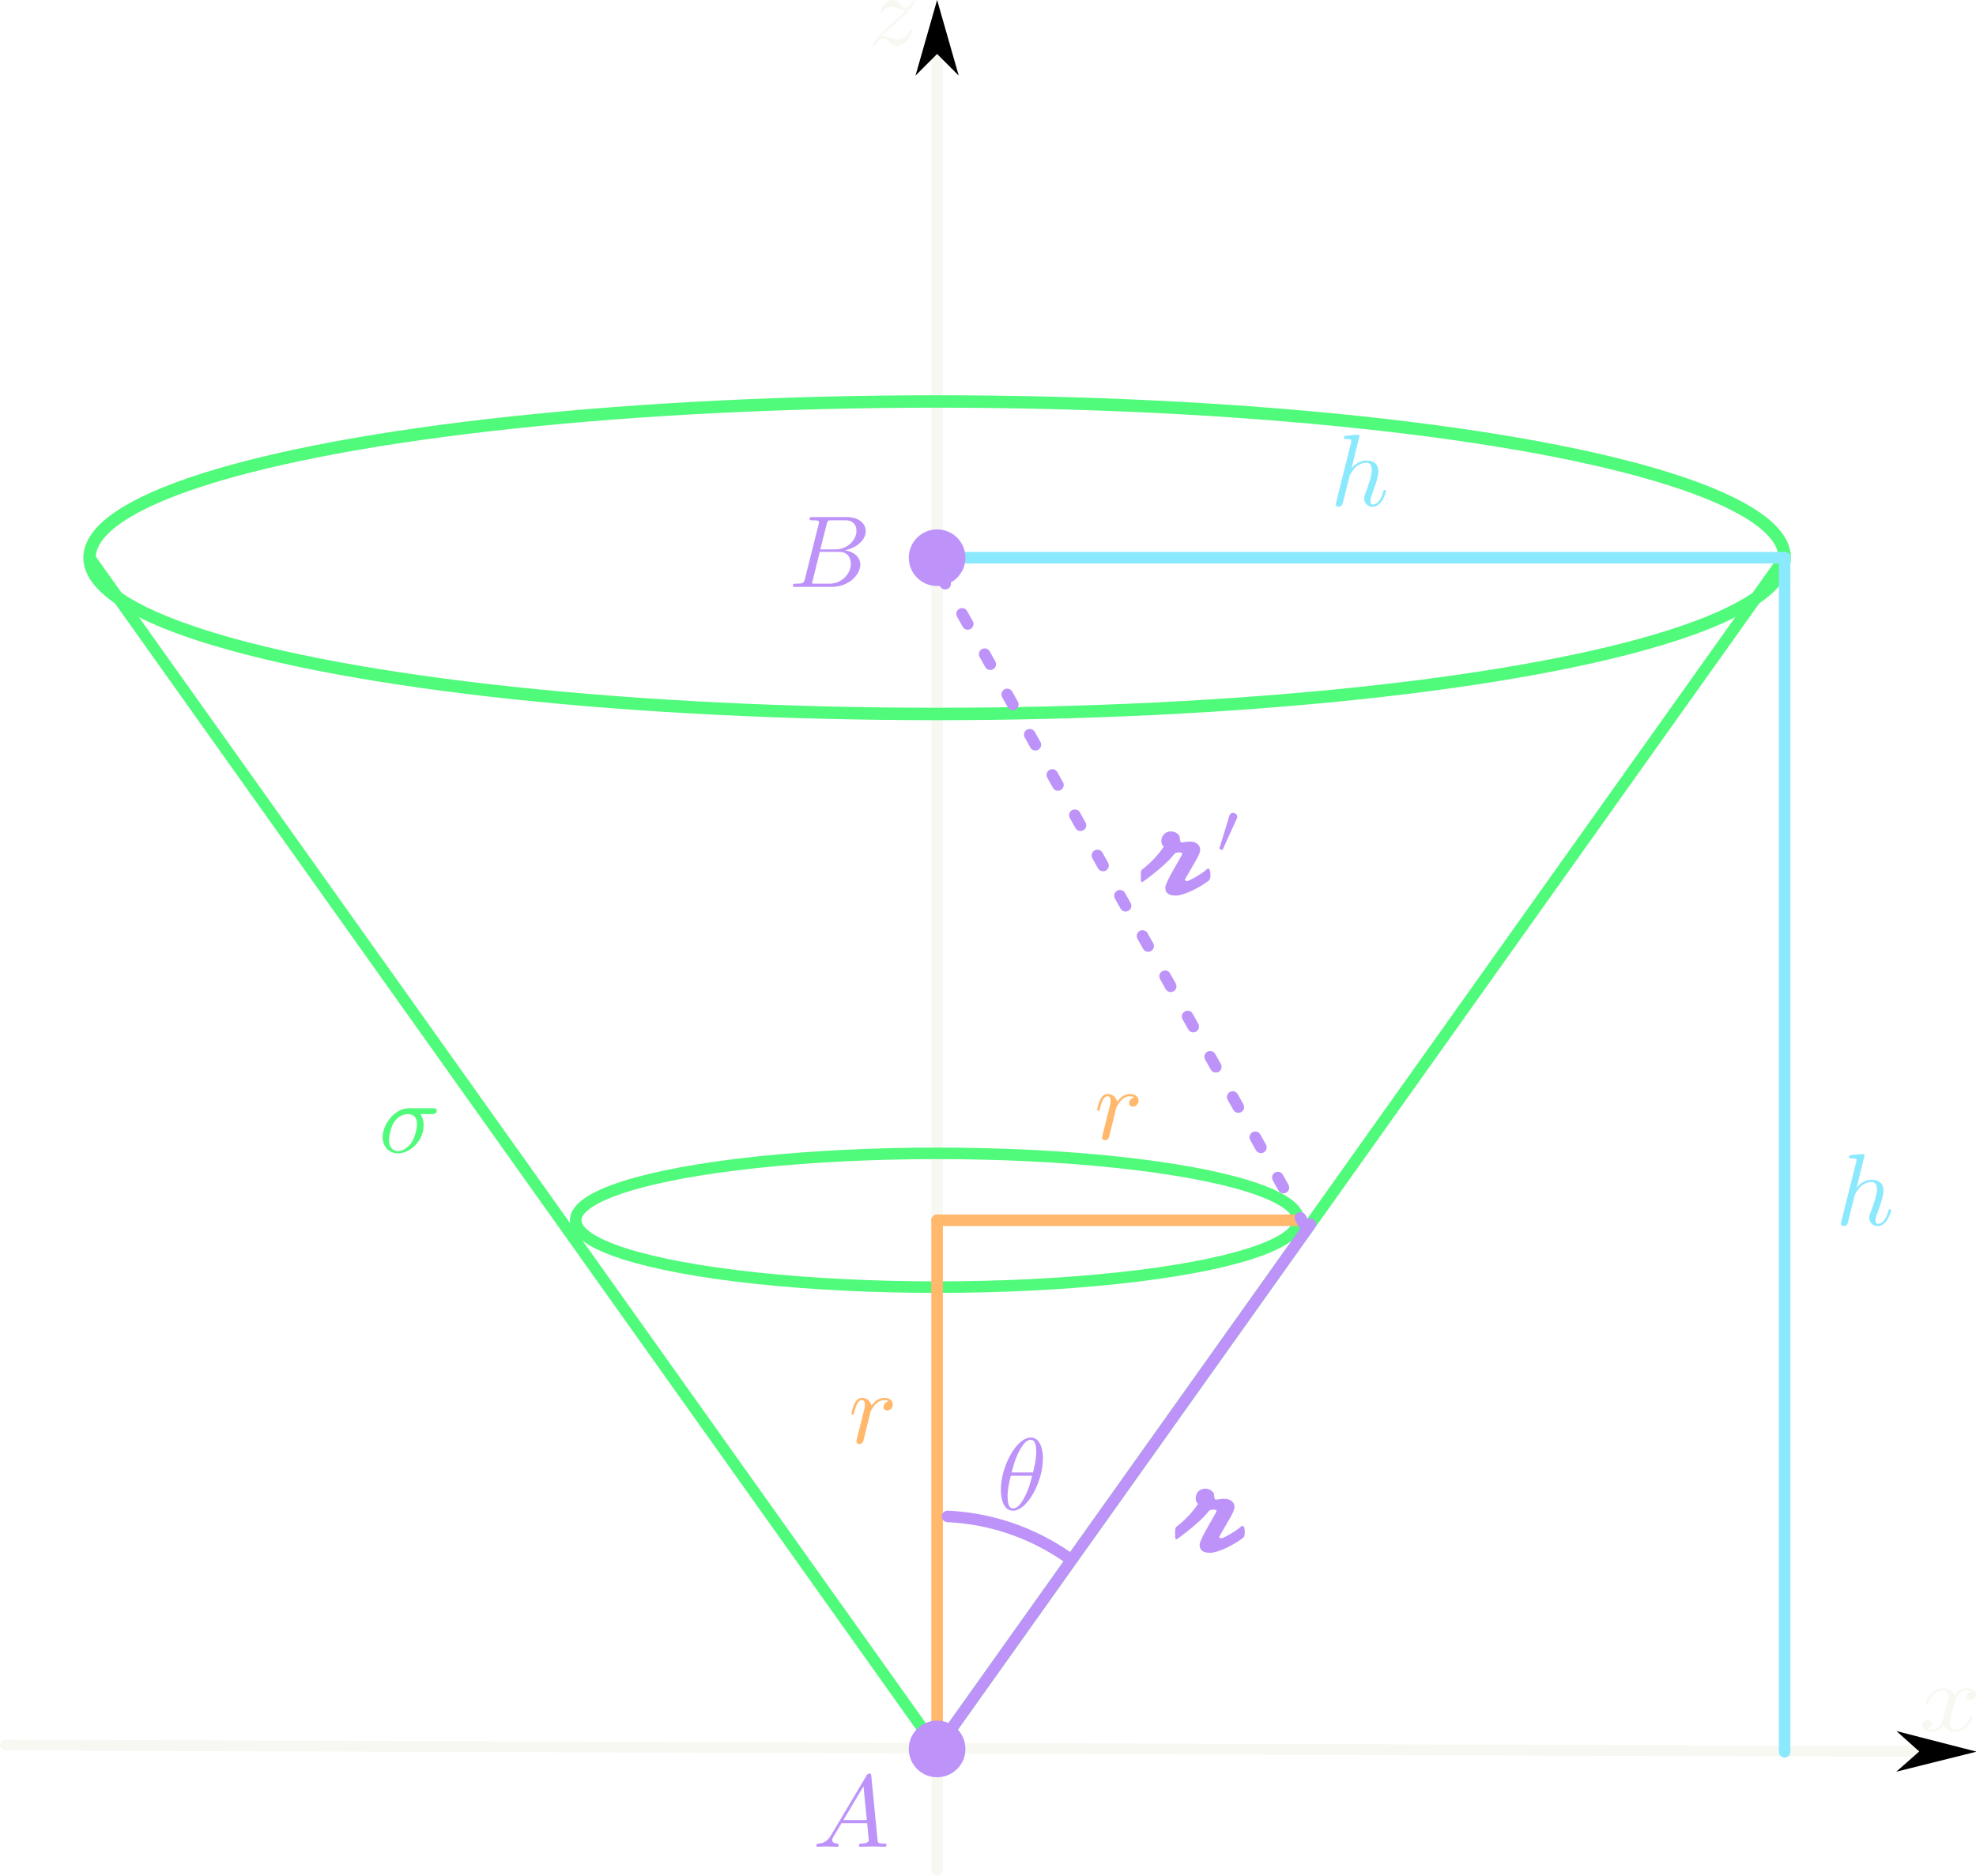 <?xml version="1.0" encoding="UTF-8" standalone="no"?>
<!-- Created with Inkscape (http://www.inkscape.org/) -->

<svg
   width="257.287"
   height="244.281"
   viewBox="0 0 68.074 64.633"
   version="1.1"
   id="svg1"
   inkscape:version="1.3 (0e150ed, 2023-07-21)"
   sodipodi:docname="fig2_25a.svg"
   inkscape:export-filename="hw2_26.png"
   inkscape:export-xdpi="1024"
   inkscape:export-ydpi="1024"
   xml:space="preserve"
   xmlns:inkscape="http://www.inkscape.org/namespaces/inkscape"
   xmlns:sodipodi="http://sodipodi.sourceforge.net/DTD/sodipodi-0.dtd"
   xmlns="http://www.w3.org/2000/svg"
   xmlns:svg="http://www.w3.org/2000/svg"
   xmlns:ns1="http://www.iki.fi/pav/software/textext/"><sodipodi:namedview
     id="namedview1"
     pagecolor="#282a36"
     bordercolor="#f8f8f2"
     borderopacity="1"
     inkscape:showpageshadow="true"
     inkscape:pageopacity="0"
     inkscape:pagecheckerboard="false"
     inkscape:deskcolor="#44475a"
     inkscape:document-units="px"
     inkscape:zoom="7.5188179"
     inkscape:cx="435.10829"
     inkscape:cy="328.24309"
     inkscape:window-width="1488"
     inkscape:window-height="1160"
     inkscape:window-x="715"
     inkscape:window-y="26"
     inkscape:window-maximized="0"
     inkscape:current-layer="layer1"
     showguides="true"
     labelstyle="default"
     shape-rendering="auto"
     showgrid="false"
     showborder="true"
     borderlayer="true"
     inkscape:clip-to-page="false"
     inkscape:export-bgcolor="#00000000" /><defs
     id="defs1"><inkscape:path-effect
       effect="bspline"
       id="path-effect31"
       is_visible="true"
       lpeversion="1.3"
       weight="33.333"
       steps="2"
       helper_size="0"
       apply_no_weight="true"
       apply_with_weight="true"
       only_selected="false"
       uniform="false" /><inkscape:path-effect
       effect="bspline"
       id="path-effect30"
       is_visible="true"
       lpeversion="1.3"
       weight="33.333"
       steps="2"
       helper_size="0"
       apply_no_weight="true"
       apply_with_weight="true"
       only_selected="false"
       uniform="false" /><inkscape:path-effect
       effect="bspline"
       id="path-effect20"
       is_visible="true"
       lpeversion="1.3"
       weight="33.333"
       steps="2"
       helper_size="0"
       apply_no_weight="true"
       apply_with_weight="true"
       only_selected="false"
       uniform="false" /><inkscape:path-effect
       effect="bspline"
       id="path-effect19"
       is_visible="true"
       lpeversion="1.3"
       weight="33.333"
       steps="2"
       helper_size="0"
       apply_no_weight="true"
       apply_with_weight="true"
       only_selected="false"
       uniform="false" /><inkscape:path-effect
       effect="bspline"
       id="path-effect14"
       is_visible="true"
       lpeversion="1.3"
       weight="33.333"
       steps="2"
       helper_size="0"
       apply_no_weight="true"
       apply_with_weight="true"
       only_selected="false"
       uniform="false" /><inkscape:path-effect
       effect="bspline"
       id="path-effect13"
       is_visible="true"
       lpeversion="1.3"
       weight="33.333"
       steps="2"
       helper_size="0"
       apply_no_weight="true"
       apply_with_weight="true"
       only_selected="false"
       uniform="false" /><inkscape:path-effect
       effect="bspline"
       id="path-effect11"
       is_visible="true"
       lpeversion="1.3"
       weight="33.333"
       steps="2"
       helper_size="0"
       apply_no_weight="true"
       apply_with_weight="true"
       only_selected="false"
       uniform="false" /><inkscape:path-effect
       effect="bspline"
       id="path-effect10"
       is_visible="true"
       lpeversion="1.3"
       weight="33.333"
       steps="2"
       helper_size="0"
       apply_no_weight="true"
       apply_with_weight="true"
       only_selected="false"
       uniform="false" /><marker
       style="overflow:visible"
       id="DartArrow"
       refX="0"
       refY="0"
       orient="auto-start-reverse"
       inkscape:stockid="Dart arrow"
       markerWidth="0.75"
       markerHeight="0.75"
       viewBox="0 0 1 1"
       inkscape:isstock="true"
       inkscape:collect="always"
       preserveAspectRatio="xMidYMid"><path
         style="fill:context-stroke;fill-rule:evenodd;stroke:none"
         d="M 0,0 5,-5 -12.5,0 5,5 Z"
         transform="scale(-0.5)"
         id="path6" /></marker><inkscape:path-effect
       effect="bspline"
       id="path-effect35"
       is_visible="true"
       lpeversion="1.3"
       weight="33.333"
       steps="2"
       helper_size="0"
       apply_no_weight="true"
       apply_with_weight="true"
       only_selected="false"
       uniform="false" /><marker
       style="overflow:visible"
       id="marker3"
       refX="0"
       refY="0"
       orient="auto-start-reverse"
       inkscape:stockid="Dart arrow"
       markerWidth="0.75"
       markerHeight="0.75"
       viewBox="0 0 1 1"
       inkscape:isstock="true"
       inkscape:collect="always"
       preserveAspectRatio="xMidYMid"><path
         style="fill:context-stroke;fill-rule:evenodd;stroke:none"
         d="M 0,0 5,-5 -12.5,0 5,5 Z"
         transform="scale(-0.5)"
         id="path3" /></marker></defs><g
     inkscape:groupmode="layer"
     id="layer2"
     inkscape:label="Layer 2"
     transform="translate(-93.318,-84.787)"><g
       transform="matrix(0.353,0,0,0.353,123.364,84.787)"
       ns1:version="1.9.0"
       ns1:texconverter="pdflatex"
       ns1:pdfconverter="inkscape"
       ns1:text="$z$"
       ns1:preamble="/Users/junseo/Library/Application Support/org.inkscape.Inkscape/config/inkscape/extensions/textext/default_packages.tex"
       ns1:scale="1.0"
       ns1:alignment="middle center"
       ns1:stroke-to-path="0"
       ns1:inkscapeversion="1.3"
       id="g4404"
       ns1:jacobian_sqrt="1.33333"
       style="fill:#f8f8f2;stroke-width:0"><defs
   id="id-d77abe37-a8fd-4475-b43c-b9cde2fbeb18"
   style="fill:#f8f8f2;stroke-width:0" />&#10;  <g
   fill-opacity="1"
   id="id-d02c33c4-f40e-459f-b214-90f0f4081c15"
   transform="translate(-149.134,-130.359)"
   style="fill:#f8f8f2;stroke-width:0"
   inkscape:label="id-d02c33c4-f40e-459f-b214-90f0f4081c15">&#10;    <g
   transform="translate(148.712,134.765)"
   id="g4510"
   style="fill:#f8f8f2;stroke-width:0"><path
   d="m 1.328,-0.828 c 0.531,-0.578 0.828,-0.828 1.188,-1.141 0,0 0.609,-0.531 0.969,-0.891 C 4.438,-3.781 4.656,-4.266 4.656,-4.312 c 0,-0.094 -0.094,-0.094 -0.109,-0.094 -0.078,0 -0.094,0.016 -0.156,0.109 -0.297,0.484 -0.5,0.641 -0.734,0.641 -0.25,0 -0.359,-0.156 -0.516,-0.328 -0.188,-0.219 -0.359,-0.422 -0.688,-0.422 -0.75,0 -1.203,0.922 -1.203,1.141 0,0.047 0.031,0.109 0.109,0.109 0.094,0 0.109,-0.047 0.141,-0.109 0.188,-0.469 0.766,-0.469 0.844,-0.469 0.203,0 0.391,0.062 0.625,0.141 0.406,0.156 0.516,0.156 0.766,0.156 -0.359,0.422 -1.188,1.141 -1.375,1.297 l -0.906,0.844 C 0.781,-0.625 0.422,-0.062 0.422,0.016 c 0,0.094 0.109,0.094 0.125,0.094 0.078,0 0.094,-0.016 0.156,-0.125 0.234,-0.359 0.531,-0.625 0.859,-0.625 0.219,0 0.328,0.094 0.578,0.375 0.156,0.219 0.344,0.375 0.625,0.375 1,0 1.578,-1.266 1.578,-1.531 0,-0.047 -0.047,-0.109 -0.125,-0.109 -0.094,0 -0.109,0.062 -0.141,0.141 C 3.844,-0.75 3.203,-0.562 2.875,-0.562 c -0.188,0 -0.375,-0.062 -0.578,-0.125 -0.344,-0.125 -0.5,-0.172 -0.703,-0.172 -0.016,0 -0.172,0 -0.266,0.031 z m 0,0"
   id="id-2317d0a5-f306-4b80-94ef-0862c17211a7"
   style="fill:#f8f8f2;stroke-width:0" />&#10;      </g></g>&#10;</g></g><g
     inkscape:label="Layer 1"
     inkscape:groupmode="layer"
     id="layer1"
     transform="translate(-93.318,-84.787)"><path
       style="fill:#f8f8f2;fill-opacity:1;stroke:#f8f8f2;stroke-width:0.378;stroke-linecap:round;stroke-linejoin:round;stroke-miterlimit:3.5;stroke-dasharray:none;stroke-dashoffset:0;stroke-opacity:1;marker-end:url(#DartArrow);paint-order:fill markers stroke"
       d="m 10.314,82.856 c 19.72,0.074 39.441,0.148 59.161,0.223"
       id="xaxis"
       sodipodi:nodetypes="cc"
       transform="matrix(1.114,0,0,0.988,82.042,63.057)"
       inkscape:original-d="m 10.314492,82.856066 c 19.720423,0.07422 39.440845,0.148432 59.161269,0.222648"
       inkscape:path-effect="#path-effect35"
       inkscape:label="xaxis" /><path
       style="fill:#f8f8f2;stroke:#f8f8f2;stroke-width:0.397;stroke-linecap:round;stroke-dasharray:none;marker-end:url(#marker3);paint-order:fill markers stroke"
       d="m 125.602,149.221 -1.3e-4,-62.574"
       id="yaxis"
       sodipodi:nodetypes="cc"
       inkscape:label="yaxis" /><g
       transform="matrix(0.374,0,0,0.333,159.539,142.96)"
       ns1:version="1.9.0"
       ns1:texconverter="pdflatex"
       ns1:pdfconverter="inkscape"
       ns1:text="$x$"
       ns1:preamble="/Users/junseo/Library/Application Support/org.inkscape.Inkscape/config/inkscape/extensions/textext/default_packages.tex"
       ns1:scale="1.0"
       ns1:alignment="middle center"
       ns1:stroke-to-path="0"
       ns1:inkscapeversion="1.3"
       id="x"
       ns1:jacobian_sqrt="0.3527778030687305"
       style="fill:#f8f8f2;stroke-width:0"><defs
   id="id-f403d21e-246b-498a-aef5-27e741de8ccc"
   style="fill:#f8f8f2;stroke-width:0" />&#10;  <g
   fill-opacity="1"
   id="id-24d7034b-b791-4e12-8c96-cb9ceaee4c9a"
   transform="translate(-149.009,-130.359)"
   style="fill:#f8f8f2;stroke-width:0">&#10;    <g
   transform="translate(148.712,134.765)"
   id="g4655"
   style="fill:#f8f8f2;stroke-width:0"><path
   d="M 3.328,-3.016 C 3.391,-3.266 3.625,-4.188 4.312,-4.188 c 0.047,0 0.297,0 0.5,0.125 C 4.531,-4 4.344,-3.766 4.344,-3.516 c 0,0.156 0.109,0.344 0.375,0.344 0.219,0 0.531,-0.172 0.531,-0.578 0,-0.516 -0.578,-0.656 -0.922,-0.656 -0.578,0 -0.922,0.531 -1.047,0.75 -0.25,-0.656 -0.781,-0.75 -1.078,-0.75 -1.031,0 -1.609,1.281 -1.609,1.531 0,0.109 0.109,0.109 0.125,0.109 0.078,0 0.109,-0.031 0.125,-0.109 0.344,-1.062 1,-1.312 1.344,-1.312 0.188,0 0.531,0.094 0.531,0.672 0,0.312 -0.172,0.969 -0.531,2.375 -0.156,0.609 -0.516,1.031 -0.953,1.031 -0.062,0 -0.281,0 -0.5,-0.125 0.25,-0.062 0.469,-0.266 0.469,-0.547 0,-0.266 -0.219,-0.344 -0.359,-0.344 -0.312,0 -0.547,0.25 -0.547,0.578 0,0.453 0.484,0.656 0.922,0.656 0.672,0 1.031,-0.703 1.047,-0.75 0.125,0.359 0.484,0.75 1.078,0.75 1.031,0 1.594,-1.281 1.594,-1.531 0,-0.109 -0.078,-0.109 -0.109,-0.109 -0.094,0 -0.109,0.047 -0.141,0.109 -0.328,1.078 -1,1.312 -1.312,1.312 -0.391,0 -0.547,-0.312 -0.547,-0.656 0,-0.219 0.047,-0.438 0.156,-0.875 z m 0,0"
   id="id-fcb164f3-010b-422c-bf3d-2ea59d139ecc"
   style="fill:#f8f8f2;stroke-width:0" />&#10;      </g></g>&#10;</g><ellipse
       style="fill:none;stroke:#50fa7b;stroke-width:0.428;stroke-linecap:round;stroke-linejoin:round;stroke-dasharray:none"
       id="path8"
       ry="5.384"
       rx="29.199"
       cy="104.005"
       cx="125.602" /><g
       transform="matrix(0.353,0,0,0.353,106.499,122.974)"
       ns1:version="1.9.0"
       ns1:texconverter="pdflatex"
       ns1:pdfconverter="inkscape"
       ns1:text="$\\sigma$"
       ns1:preamble="/Users/junseo/Library/Application Support/org.inkscape.Inkscape/config/inkscape/extensions/textext/default_packages.tex"
       ns1:scale="1.0"
       ns1:alignment="middle center"
       ns1:stroke-to-path="0"
       ns1:inkscapeversion="1.3"
       id="g4307"
       ns1:jacobian_sqrt="0.352778"
       style="fill:#50fa7b;stroke:#50fa7b;stroke-width:0"><defs
   id="id-a5050f94-f724-4692-9ec0-494b158ed6b7"
   style="fill:#f8f8f2;stroke-width:0" />&#10;  <g
   fill-opacity="1"
   id="id-a815c478-ca4c-4a81-8d7c-53c09f095179"
   transform="translate(-149.087,-130.468)"
   style="fill:#50fa7b;stroke:#50fa7b;stroke-width:0">&#10;    <g
   transform="translate(148.712,134.765)"
   id="g8305"
   style="fill:#50fa7b;stroke:#50fa7b;stroke-width:0"><path
   d="m 5.156,-3.719 c 0.141,0 0.5,0 0.5,-0.344 0,-0.234 -0.219,-0.234 -0.391,-0.234 h -2.281 c -1.5,0 -2.609,1.641 -2.609,2.828 0,0.875 0.594,1.578 1.5,1.578 1.172,0 2.5,-1.203 2.5,-2.734 0,-0.172 0,-0.656 -0.312,-1.094 z M 1.891,-0.109 C 1.391,-0.109 1,-0.469 1,-1.188 c 0,-0.297 0.109,-1.109 0.469,-1.703 0.422,-0.688 1.016,-0.828 1.359,-0.828 0.828,0 0.906,0.656 0.906,0.969 0,0.469 -0.203,1.281 -0.531,1.797 -0.391,0.578 -0.938,0.844 -1.312,0.844 z m 0,0"
   id="id-3ec9f0a2-f9a7-4b21-83db-a29065005dda"
   style="fill:#50fa7b;stroke:#50fa7b;stroke-width:0" />&#10;      </g></g>&#10;</g><path
       style="fill:#50fa7b;stroke:#50fa7b;stroke-width:0.397;stroke-linecap:round;stroke-linejoin:round;stroke-dasharray:none"
       d="m 125.602,145.052 c 9.733,-13.682 19.466,-27.365 29.198,-41.047"
       id="path10"
       inkscape:path-effect="#path-effect10"
       inkscape:original-d="m 125.60181,145.05231 c 9.73281,-13.68239 19.46561,-27.36479 29.19841,-41.04718" /><path
       style="fill:#50fa7b;stroke:#50fa7b;stroke-width:0.397;stroke-linecap:round;stroke-linejoin:round;stroke-dasharray:none"
       d="M 125.602,145.052 C 115.869,131.37 106.136,117.688 96.403,104.005"
       id="path11"
       inkscape:path-effect="#path-effect11"
       inkscape:original-d="M 125.60181,145.05231 C 115.86893,131.36992 106.13605,117.68752 96.403164,104.00513" /><ellipse
       style="fill:none;stroke:#50fa7b;stroke-width:0.397;stroke-linecap:round;stroke-linejoin:round;stroke-dasharray:none"
       id="path12"
       cx="125.602"
       cy="126.834"
       rx="12.452"
       ry="2.305" /><path
       style="fill:none;stroke:#ffb86c;stroke-width:0.397;stroke-linecap:round;stroke-linejoin:round;stroke-dasharray:none"
       d="m 125.602,126.834 c 4e-5,6.073 8e-5,12.146 1.2e-4,18.219"
       id="path13"
       inkscape:path-effect="#path-effect13"
       inkscape:original-d="m 125.60169,126.83362 c 4e-5,6.0729 8e-5,12.14579 1.2e-4,18.21869" /><path
       style="fill:#ffb86c;stroke:#ffb86c;stroke-width:0.397;stroke-linecap:round;stroke-linejoin:round;stroke-dasharray:none"
       d="m 125.602,126.834 c 4.151,0 8.301,0 12.452,0"
       id="path14"
       inkscape:path-effect="#path-effect14"
       inkscape:original-d="m 125.60169,126.83362 c 4.15053,0 8.30106,0 12.45159,0" /><g
       transform="matrix(0.353,0,0,0.353,122.65,132.954)"
       ns1:version="1.9.0"
       ns1:texconverter="pdflatex"
       ns1:pdfconverter="inkscape"
       ns1:text="$r$"
       ns1:preamble="/Users/junseo/Library/Application Support/org.inkscape.Inkscape/config/inkscape/extensions/textext/default_packages.tex"
       ns1:scale="1.0"
       ns1:alignment="middle center"
       ns1:stroke-to-path="0"
       ns1:inkscapeversion="1.3"
       id="g1001"
       ns1:jacobian_sqrt="0.352778"
       style="fill:#ffb86c"><defs
   id="id-88c99f19-eb2d-44e1-b056-7ce0358ff40b" />&#10;  <g
   fill="#000000"
   fill-opacity="1"
   id="id-682dd515-d1b8-4533-bd9e-be9f94ac12ac"
   transform="translate(-149.009,-130.359)"
   style="fill:#ffb86c">&#10;    <g
   transform="translate(148.712,134.765)"
   id="g4865"
   style="fill:#ffb86c"><path
   d="m 0.875,-0.594 c -0.031,0.156 -0.094,0.391 -0.094,0.438 0,0.172 0.141,0.266 0.297,0.266 0.125,0 0.297,-0.078 0.375,-0.281 C 1.469,-0.203 1.797,-1.562 1.844,-1.75 c 0.078,-0.328 0.266,-1.016 0.312,-1.297 0.047,-0.125 0.328,-0.594 0.562,-0.812 0.078,-0.062 0.375,-0.328 0.797,-0.328 0.266,0 0.406,0.125 0.422,0.125 -0.297,0.047 -0.516,0.281 -0.516,0.547 0,0.156 0.109,0.344 0.375,0.344 0.266,0 0.547,-0.234 0.547,-0.594 0,-0.344 -0.312,-0.641 -0.828,-0.641 C 2.875,-4.406 2.438,-3.922 2.25,-3.641 2.156,-4.094 1.797,-4.406 1.328,-4.406 0.875,-4.406 0.688,-4.016 0.594,-3.844 0.422,-3.5 0.297,-2.906 0.297,-2.875 c 0,0.109 0.094,0.109 0.109,0.109 0.109,0 0.109,-0.016 0.172,-0.234 0.172,-0.703 0.375,-1.188 0.734,-1.188 0.156,0 0.297,0.078 0.297,0.453 0,0.219 -0.031,0.328 -0.156,0.844 z m 0,0"
   id="id-601d0246-c96f-4683-9660-23ab9a9970d6"
   style="fill:#ffb86c" />&#10;      </g></g>&#10;</g><g
       transform="matrix(0.353,0,0,0.353,131.114,122.483)"
       ns1:version="1.9.0"
       ns1:texconverter="pdflatex"
       ns1:pdfconverter="inkscape"
       ns1:text="$r$"
       ns1:preamble="/Users/junseo/Library/Application Support/org.inkscape.Inkscape/config/inkscape/extensions/textext/default_packages.tex"
       ns1:scale="1.0"
       ns1:alignment="middle center"
       ns1:stroke-to-path="0"
       ns1:inkscapeversion="1.3"
       id="g19"
       ns1:jacobian_sqrt="0.352778"
       style="fill:#ffb86c"><defs
   id="defs16" />&#10;  <g
   fill="#000000"
   fill-opacity="1"
   id="g18"
   transform="translate(-149.009,-130.359)"
   style="fill:#ffb86c">&#10;    <g
   transform="translate(148.712,134.765)"
   id="g17"
   style="fill:#ffb86c"><path
   d="m 0.875,-0.594 c -0.031,0.156 -0.094,0.391 -0.094,0.438 0,0.172 0.141,0.266 0.297,0.266 0.125,0 0.297,-0.078 0.375,-0.281 C 1.469,-0.203 1.797,-1.562 1.844,-1.75 c 0.078,-0.328 0.266,-1.016 0.312,-1.297 0.047,-0.125 0.328,-0.594 0.562,-0.812 0.078,-0.062 0.375,-0.328 0.797,-0.328 0.266,0 0.406,0.125 0.422,0.125 -0.297,0.047 -0.516,0.281 -0.516,0.547 0,0.156 0.109,0.344 0.375,0.344 0.266,0 0.547,-0.234 0.547,-0.594 0,-0.344 -0.312,-0.641 -0.828,-0.641 C 2.875,-4.406 2.438,-3.922 2.25,-3.641 2.156,-4.094 1.797,-4.406 1.328,-4.406 0.875,-4.406 0.688,-4.016 0.594,-3.844 0.422,-3.5 0.297,-2.906 0.297,-2.875 c 0,0.109 0.094,0.109 0.109,0.109 0.109,0 0.109,-0.016 0.172,-0.234 0.172,-0.703 0.375,-1.188 0.734,-1.188 0.156,0 0.297,0.078 0.297,0.453 0,0.219 -0.031,0.328 -0.156,0.844 z m 0,0"
   id="path16"
   style="fill:#ffb86c" />&#10;      </g></g>&#10;</g><path
       style="fill:#bd93f9;stroke:#8be9fd;stroke-width:0.397;stroke-linecap:round;stroke-linejoin:round;stroke-dasharray:none"
       d="m 154.8,104.005 c 0,13.715 0,27.43 0,41.145"
       id="path19"
       inkscape:path-effect="#path-effect19"
       inkscape:original-d="m 154.80022,104.00513 c 0,13.7149 0,27.4298 0,41.14469" /><path
       style="fill:#bd93f9;stroke:#8be9fd;stroke-width:0.397;stroke-linecap:round;stroke-linejoin:round;stroke-dasharray:none"
       d="m 154.8,104.005 c -9.733,0 -19.466,0 -29.199,0"
       id="path20"
       inkscape:path-effect="#path-effect20"
       inkscape:original-d="m 154.80022,104.00513 c -9.73284,0 -19.46568,0 -29.19853,0" /><g
       transform="matrix(0.353,0,0,0.353,156.74,124.552)"
       ns1:version="1.9.0"
       ns1:texconverter="pdflatex"
       ns1:pdfconverter="inkscape"
       ns1:text="$h$"
       ns1:preamble="/Users/junseo/Library/Application Support/org.inkscape.Inkscape/config/inkscape/extensions/textext/default_packages.tex"
       ns1:scale="1.0"
       ns1:alignment="middle center"
       ns1:stroke-to-path="0"
       ns1:inkscapeversion="1.3"
       id="g6686"
       ns1:jacobian_sqrt="0.352778"
       style="fill:#8be9fd"><defs
   id="id-b0fc6933-0ce4-471c-ba5a-1b6ffa644d25" />&#10;  <g
   fill="#000000"
   fill-opacity="1"
   id="id-190b7932-f97d-4fb2-8a26-af74b73d083d"
   transform="translate(-149.259,-127.843)"
   style="fill:#8be9fd">&#10;    <g
   transform="translate(148.712,134.765)"
   id="g8270"
   style="fill:#8be9fd"><path
   d="m 2.859,-6.812 c 0,0 0,-0.109 -0.125,-0.109 -0.234,0 -0.953,0.078 -1.219,0.109 -0.078,0 -0.188,0.016 -0.188,0.188 0,0.125 0.094,0.125 0.234,0.125 0.484,0 0.5,0.062 0.5,0.172 L 2.031,-6.125 0.594,-0.391 c -0.047,0.141 -0.047,0.156 -0.047,0.219 0,0.234 0.203,0.281 0.297,0.281 0.156,0 0.312,-0.125 0.359,-0.266 l 0.188,-0.75 0.219,-0.891 C 1.672,-2.031 1.734,-2.25 1.781,-2.469 1.797,-2.531 1.891,-2.859 1.891,-2.922 1.922,-3.016 2.234,-3.562 2.578,-3.844 2.797,-4 3.094,-4.188 3.531,-4.188 c 0.422,0 0.531,0.344 0.531,0.703 0,0.531 -0.375,1.625 -0.609,2.234 C 3.375,-1.031 3.312,-0.906 3.312,-0.703 c 0,0.469 0.359,0.812 0.828,0.812 0.938,0 1.297,-1.453 1.297,-1.531 0,-0.109 -0.078,-0.109 -0.109,-0.109 -0.109,0 -0.109,0.031 -0.156,0.188 -0.141,0.531 -0.469,1.234 -1.016,1.234 -0.172,0 -0.234,-0.094 -0.234,-0.328 0,-0.25 0.078,-0.484 0.172,-0.703 0.156,-0.438 0.609,-1.625 0.609,-2.203 0,-0.641 -0.391,-1.062 -1.141,-1.062 -0.625,0 -1.109,0.312 -1.484,0.766 z m 0,0"
   id="id-dc4d9906-8861-4342-88d7-769ed3ade31c"
   style="fill:#8be9fd" />&#10;      </g></g>&#10;</g><g
       transform="matrix(0.353,0,0,0.353,139.338,99.767)"
       ns1:version="1.9.0"
       ns1:texconverter="pdflatex"
       ns1:pdfconverter="inkscape"
       ns1:text="$h$"
       ns1:preamble="/Users/junseo/Library/Application Support/org.inkscape.Inkscape/config/inkscape/extensions/textext/default_packages.tex"
       ns1:scale="1.0"
       ns1:alignment="middle center"
       ns1:stroke-to-path="0"
       ns1:inkscapeversion="1.3"
       id="g25"
       ns1:jacobian_sqrt="0.352778"
       style="fill:#8be9fd"><defs
   id="defs22" />&#10;  <g
   fill="#000000"
   fill-opacity="1"
   id="g24"
   transform="translate(-149.259,-127.843)"
   style="fill:#8be9fd">&#10;    <g
   transform="translate(148.712,134.765)"
   id="g23"
   style="fill:#8be9fd"><path
   d="m 2.859,-6.812 c 0,0 0,-0.109 -0.125,-0.109 -0.234,0 -0.953,0.078 -1.219,0.109 -0.078,0 -0.188,0.016 -0.188,0.188 0,0.125 0.094,0.125 0.234,0.125 0.484,0 0.5,0.062 0.5,0.172 L 2.031,-6.125 0.594,-0.391 c -0.047,0.141 -0.047,0.156 -0.047,0.219 0,0.234 0.203,0.281 0.297,0.281 0.156,0 0.312,-0.125 0.359,-0.266 l 0.188,-0.75 0.219,-0.891 C 1.672,-2.031 1.734,-2.25 1.781,-2.469 1.797,-2.531 1.891,-2.859 1.891,-2.922 1.922,-3.016 2.234,-3.562 2.578,-3.844 2.797,-4 3.094,-4.188 3.531,-4.188 c 0.422,0 0.531,0.344 0.531,0.703 0,0.531 -0.375,1.625 -0.609,2.234 C 3.375,-1.031 3.312,-0.906 3.312,-0.703 c 0,0.469 0.359,0.812 0.828,0.812 0.938,0 1.297,-1.453 1.297,-1.531 0,-0.109 -0.078,-0.109 -0.109,-0.109 -0.109,0 -0.109,0.031 -0.156,0.188 -0.141,0.531 -0.469,1.234 -1.016,1.234 -0.172,0 -0.234,-0.094 -0.234,-0.328 0,-0.25 0.078,-0.484 0.172,-0.703 0.156,-0.438 0.609,-1.625 0.609,-2.203 0,-0.641 -0.391,-1.062 -1.141,-1.062 -0.625,0 -1.109,0.312 -1.484,0.766 z m 0,0"
   id="path22"
   style="fill:#8be9fd" />&#10;      </g></g>&#10;</g><circle
       style="fill:#bd93f9;stroke:none;stroke-width:0.397;stroke-linecap:round;stroke-linejoin:round;stroke-dasharray:none"
       id="path25"
       cx="125.602"
       cy="145.052"
       r="0.976" /><circle
       style="fill:#bd93f9;stroke:none;stroke-width:0.397;stroke-linecap:round;stroke-linejoin:round;stroke-dasharray:none"
       id="circle25"
       cx="125.602"
       cy="104.005"
       r="0.976" /><g
       transform="matrix(0.353,0,0,0.353,121.443,145.902)"
       ns1:version="1.9.0"
       ns1:texconverter="pdflatex"
       ns1:pdfconverter="inkscape"
       ns1:text="$A$"
       ns1:preamble="/Users/junseo/Library/Application Support/org.inkscape.Inkscape/config/inkscape/extensions/textext/default_packages.tex"
       ns1:scale="1.0"
       ns1:alignment="middle center"
       ns1:stroke-to-path="0"
       ns1:inkscapeversion="1.3"
       id="g754"
       ns1:jacobian_sqrt="0.352778"
       style="fill:#bd93f9"><defs
   id="id-fc12093f-0a06-44ac-af77-56e5071ab214" />&#10;  <g
   fill="#000000"
   fill-opacity="1"
   id="id-6b39a443-bb51-48ba-a4eb-f9aed4e32bce"
   transform="translate(-149.056,-127.624)"
   style="fill:#bd93f9">&#10;    <g
   transform="translate(148.712,134.765)"
   id="g655"
   style="fill:#bd93f9"><path
   d="M 1.781,-1.141 C 1.391,-0.484 1,-0.344 0.562,-0.312 0.438,-0.297 0.344,-0.297 0.344,-0.109 0.344,-0.047 0.406,0 0.484,0 0.75,0 1.062,-0.031 1.328,-0.031 c 0.344,0 0.688,0.031 1,0.031 0.062,0 0.188,0 0.188,-0.188 0,-0.109 -0.078,-0.125 -0.156,-0.125 -0.219,-0.016 -0.469,-0.094 -0.469,-0.344 0,-0.125 0.062,-0.234 0.141,-0.375 l 0.766,-1.266 h 2.5 c 0.016,0.203 0.156,1.562 0.156,1.656 0,0.297 -0.516,0.328 -0.719,0.328 C 4.594,-0.312 4.5,-0.312 4.5,-0.109 4.5,0 4.609,0 4.641,0 5.047,0 5.469,-0.031 5.875,-0.031 6.125,-0.031 6.766,0 7.016,0 7.062,0 7.188,0 7.188,-0.203 7.188,-0.312 7.094,-0.312 6.953,-0.312 6.344,-0.312 6.344,-0.375 6.312,-0.672 l -0.609,-6.219 c -0.016,-0.203 -0.016,-0.25 -0.188,-0.25 -0.156,0 -0.203,0.078 -0.266,0.172 z M 2.984,-2.609 4.938,-5.906 5.266,-2.609 Z m 0,0"
   id="id-37f2d83a-f68a-4cbd-9c06-79803ef6f197"
   style="fill:#bd93f9" />&#10;      </g></g>&#10;</g><g
       transform="matrix(0.353,0,0,0.353,120.634,102.605)"
       ns1:version="1.9.0"
       ns1:texconverter="pdflatex"
       ns1:pdfconverter="inkscape"
       ns1:text="$B$"
       ns1:preamble="/Users/junseo/Library/Application Support/org.inkscape.Inkscape/config/inkscape/extensions/textext/default_packages.tex"
       ns1:scale="1.0"
       ns1:alignment="middle center"
       ns1:stroke-to-path="0"
       ns1:inkscapeversion="1.3"
       id="g30"
       ns1:jacobian_sqrt="0.352778"
       style="fill:#bd93f9;stroke-width:0"><defs
   id="id-736bea35-34d3-44c1-a5fa-c6e16513e2c7"
   style="fill:#bd93f9;stroke-width:0" />&#10;  <g
   fill-opacity="1"
   id="id-6b686e23-8acd-4928-9e25-fcf9f896aaff"
   transform="translate(-149.134,-127.953)"
   style="fill:#bd93f9;stroke-width:0">&#10;    <g
   transform="translate(148.712,134.765)"
   id="g1290"
   style="fill:#bd93f9;stroke-width:0"><path
   d="M 1.594,-0.781 C 1.5,-0.391 1.469,-0.312 0.688,-0.312 c -0.172,0 -0.266,0 -0.266,0.203 C 0.422,0 0.516,0 0.688,0 H 4.25 C 5.828,0 7,-1.172 7,-2.156 7,-2.875 6.422,-3.453 5.453,-3.562 6.484,-3.75 7.531,-4.484 7.531,-5.438 c 0,-0.734 -0.656,-1.375 -1.844,-1.375 H 2.328 c -0.188,0 -0.281,0 -0.281,0.203 0,0.109 0.094,0.109 0.281,0.109 0.016,0 0.203,0 0.375,0.016 0.172,0.031 0.266,0.031 0.266,0.172 0,0.031 -0.016,0.062 -0.031,0.188 z m 1.5,-2.875 0.625,-2.469 C 3.812,-6.469 3.828,-6.5 4.25,-6.5 h 1.297 c 0.875,0 1.078,0.594 1.078,1.031 0,0.875 -0.859,1.812 -2.062,1.812 z m -0.438,3.344 c -0.141,0 -0.156,0 -0.219,0 -0.109,-0.016 -0.141,-0.031 -0.141,-0.109 0,-0.031 0,-0.047 0.062,-0.219 l 0.688,-2.781 h 1.875 c 0.953,0 1.156,0.734 1.156,1.156 C 6.078,-1.281 5.188,-0.312 4,-0.312 Z m 0,0"
   id="id-594818c1-25ef-4815-b0a3-5a402138f31b"
   style="fill:#bd93f9;stroke-width:0" />&#10;      </g></g>&#10;</g><path
       style="fill:#bd93f9;stroke:#bd93f9;stroke-width:0.397;stroke-linecap:round;stroke-linejoin:round;stroke-dasharray:none"
       d="m 125.602,145.052 c 4.287,-6.027 8.574,-12.054 12.862,-18.081"
       id="path30"
       inkscape:path-effect="#path-effect30"
       inkscape:original-d="m 125.60181,145.05231 c 4.28724,-6.02701 8.57448,-12.05402 12.86172,-18.08103" /><path
       style="fill:none;stroke:#bd93f9;stroke-width:0.397;stroke-linecap:round;stroke-linejoin:round;stroke-dasharray:none;stroke-dashoffset:0"
       id="path34"
       sodipodi:type="arc"
       sodipodi:cx="125.60181"
       sodipodi:cy="145.05231"
       sodipodi:rx="7.9235997"
       sodipodi:ry="8.0209723"
       sodipodi:start="4.7576754"
       sodipodi:end="5.3276745"
       sodipodi:open="true"
       sodipodi:arc-type="arc"
       d="m 125.961,137.04 a 7.924,8.021 0 0 1 4.215,1.463" /><g
       transform="matrix(0.353,0,0,0.353,127.798,134.322)"
       ns1:version="1.9.0"
       ns1:texconverter="pdflatex"
       ns1:pdfconverter="inkscape"
       ns1:text="$\\theta$"
       ns1:preamble="/Users/junseo/Library/Application Support/org.inkscape.Inkscape/config/inkscape/extensions/textext/default_packages.tex"
       ns1:scale="1.0"
       ns1:alignment="middle center"
       ns1:stroke-to-path="0"
       ns1:inkscapeversion="1.3"
       id="g7473"
       ns1:jacobian_sqrt="0.352778"><defs
   id="id-ad4cfe9e-4477-447b-8c28-57988cb2a84b" />&#10;  <g
   fill="#000000"
   fill-opacity="1"
   id="id-f4934b32-7eb6-4004-906a-a30d1517da94"
   transform="translate(-149.134,-127.734)">&#10;    <g
   transform="translate(148.712,134.765)"
   id="g3151"><path
   d="m 4.531,-4.984 c 0,-0.656 -0.172,-2.047 -1.188,-2.047 -1.391,0 -2.922,2.812 -2.922,5.094 0,0.938 0.281,2.047 1.188,2.047 1.406,0 2.922,-2.859 2.922,-5.094 z M 1.469,-3.625 C 1.641,-4.25 1.844,-5.047 2.25,-5.766 2.516,-6.25 2.875,-6.812 3.328,-6.812 c 0.484,0 0.547,0.641 0.547,1.203 0,0.5 -0.078,1 -0.312,1.984 z m 2,0.328 C 3.359,-2.844 3.156,-2 2.766,-1.281 c -0.344,0.688 -0.719,1.172 -1.156,1.172 -0.328,0 -0.531,-0.297 -0.531,-1.219 0,-0.422 0.062,-1 0.312,-1.969 z m 0,0"
   id="id-31e52870-4cc2-46c0-b3db-fe8254894517"
   style="fill:#bd93f9" />&#10;      </g></g>&#10;</g></g><g
     id="g1-6"
     inkscape:groupmode="layer"
     inkscape:label="1"
     transform="matrix(0.265,0,0,0.265,142.158,-37.302)"><g
       id="g2-2"
       style="fill:#bd93f9"
       transform="matrix(0.031,0,0,0.031,-385.142,334.456)"
       inkscape:export-filename="white_boldR.svg"
       inkscape:export-xdpi="1024"
       inkscape:export-ydpi="1024"><g
         id="g3-4"
         style="fill:#bd93f9"><g
           id="g4-7"
           style="fill:#bd93f9"><path
             id="path4-4"
             d="m 51.33,-193.859 c 0,7.096 2.191,15.283 7.652,20.198 -17.473,30.041 -39.867,57.348 -68.812,83.551 -2.73,2.733 -3.27,7.096 -3.27,25.665 0,12.563 0,19.121 3.82,19.121 3.27,0 74.262,-62.263 95.016,-92.842 7.652,-10.92 10.383,-14.744 21.305,-14.744 5.461,0 10.371,1.091 10.371,4.376 0,6.544 -53.52,102.12 -53.52,122.317 0,19.659 9.281,29.489 33.316,29.489 23.484,0 72.082,-26.755 102.668,-53.51 4.91,-3.824 6,-9.83 6,-21.302 0,-16.387 -3.82,-22.931 -7.102,-22.931 -2.73,0 -6,4.363 -13.652,11.459 -11.461,10.382 -46.957,33.865 -52.418,33.865 -3.281,0 -7.102,-1.091 -7.102,-6.005 0,-0.552 1.641,-3.272 3.82,-7.648 24.574,-49.7 44.238,-82.999 44.238,-99.386 0,-18.568 -14.203,-30.041 -32.227,-30.041 -9.82,0 -20.203,3.285 -26.203,3.285 -4.922,0 -6.012,-13.654 -6.012,-18.03 0,-7.648 -10.371,-21.84 -27.855,-21.84 -18.562,0 -30.035,16.926 -30.035,34.956 z m 0,0"
             style="fill:#bd93f9;fill-opacity:1;fill-rule:nonzero;stroke:none"
             aria-label="r"
             transform="matrix(1.333,0,0,1.16,64.83,261.333)" /></g></g></g><path
       style="fill:#bd93f9;stroke:#bd93f9;stroke-width:1.5;stroke-linecap:round;stroke-linejoin:round;stroke-dasharray:1.5, 4.5;stroke-dashoffset:0"
       d="m -366.662,300.42 c -16.204,-28.934 -32.408,-57.867 -48.612,-86.801"
       id="path31"
       inkscape:path-effect="#path-effect31"
       inkscape:original-d="m -366.66246,300.41986 c -16.20384,-28.93373 -32.40769,-57.86747 -48.61154,-86.8012" /><g
       id="g34"
       style="fill:#bd93f9"
       transform="matrix(0.031,0,0,0.031,-389.602,248.997)"
       inkscape:export-filename="white_boldR.svg"
       inkscape:export-xdpi="1024"
       inkscape:export-ydpi="1024"><g
         id="g33"
         style="fill:#bd93f9"><g
           id="g32"
           style="fill:#bd93f9"><path
             id="path32"
             d="m 51.33,-193.859 c 0,7.096 2.191,15.283 7.652,20.198 -17.473,30.041 -39.867,57.348 -68.812,83.551 -2.73,2.733 -3.27,7.096 -3.27,25.665 0,12.563 0,19.121 3.82,19.121 3.27,0 74.262,-62.263 95.016,-92.842 7.652,-10.92 10.383,-14.744 21.305,-14.744 5.461,0 10.371,1.091 10.371,4.376 0,6.544 -53.52,102.12 -53.52,122.317 0,19.659 9.281,29.489 33.316,29.489 23.484,0 72.082,-26.755 102.668,-53.51 4.91,-3.824 6,-9.83 6,-21.302 0,-16.387 -3.82,-22.931 -7.102,-22.931 -2.73,0 -6,4.363 -13.652,11.459 -11.461,10.382 -46.957,33.865 -52.418,33.865 -3.281,0 -7.102,-1.091 -7.102,-6.005 0,-0.552 1.641,-3.272 3.82,-7.648 24.574,-49.7 44.238,-82.999 44.238,-99.386 0,-18.568 -14.203,-30.041 -32.227,-30.041 -9.82,0 -20.203,3.285 -26.203,3.285 -4.922,0 -6.012,-13.654 -6.012,-18.03 0,-7.648 -10.371,-21.84 -27.855,-21.84 -18.562,0 -30.035,16.926 -30.035,34.956 z m 0,0"
             style="fill:#bd93f9;fill-opacity:1;fill-rule:nonzero;stroke:none"
             aria-label="r"
             transform="matrix(1.333,0,0,1.16,64.83,261.333)" /></g></g></g><g
       transform="matrix(1.333,0,0,1.333,-377.934,246.462)"
       ns1:version="1.9.0"
       ns1:texconverter="pdflatex"
       ns1:pdfconverter="inkscape"
       ns1:text="$'$"
       ns1:preamble="/Users/junseo/Library/Application Support/org.inkscape.Inkscape/config/inkscape/extensions/textext/default_packages.tex"
       ns1:scale="1.0"
       ns1:alignment="middle center"
       ns1:stroke-to-path="0"
       ns1:inkscapeversion="1.3"
       id="g6285"
       ns1:jacobian_sqrt="1.33333"
       style="fill:#bd93f9"><defs
   id="id-ccd39ad9-2aa5-4fb9-ac24-43b7c4ed95bb" />&#10;  <g
   fill="#000000"
   fill-opacity="1"
   id="id-1b01d775-112a-4c6f-ba50-f1ab1b61ff0f"
   transform="translate(-149.04,-127.258)"
   style="fill:#bd93f9">&#10;    <g
   transform="translate(148.712,131.149)"
   id="g200"
   style="fill:#bd93f9"><path
   d="m 2.016,-3.297 c 0.062,-0.109 0.062,-0.172 0.062,-0.219 0,-0.219 -0.188,-0.375 -0.406,-0.375 -0.266,0 -0.344,0.219 -0.375,0.328 L 0.375,-0.547 c -0.016,0.016 -0.047,0.094 -0.047,0.109 0,0.078 0.219,0.156 0.281,0.156 0.047,0 0.047,-0.016 0.094,-0.125 z m 0,0"
   id="id-8251d169-e2fe-4151-bf97-a41d2c751388"
   style="fill:#bd93f9" />&#10;      </g></g>&#10;</g></g></svg>
